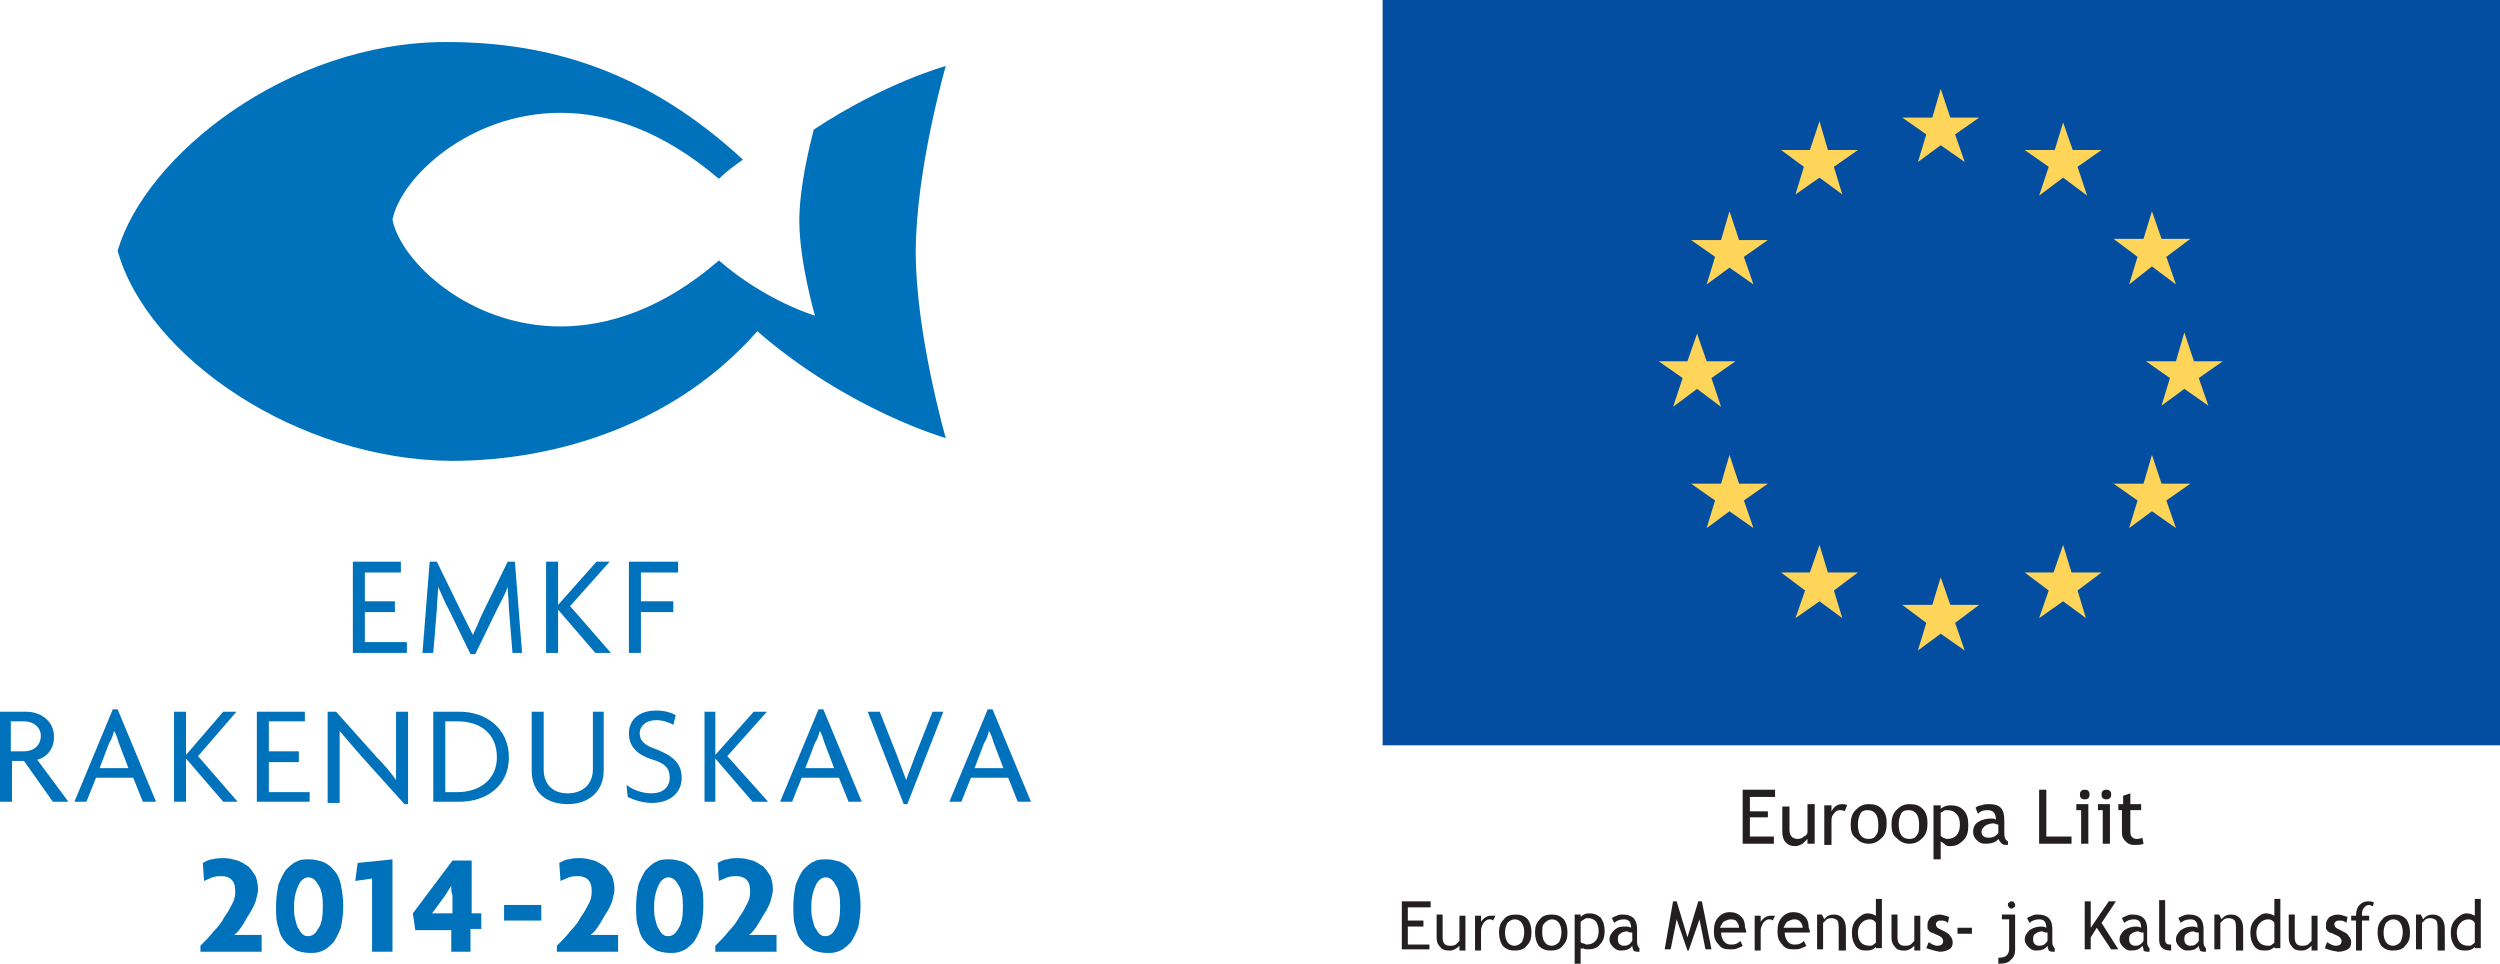 <?xml version="1.0" encoding="utf-8"?>
<!-- Generator: Adobe Illustrator 19.0.0, SVG Export Plug-In . SVG Version: 6.00 Build 0)  -->
<svg version="1.1" id="Layer_1" xmlns="http://www.w3.org/2000/svg" xmlns:xlink="http://www.w3.org/1999/xlink" x="0px" y="0px"
	 viewBox="-902 41.7 208.3 80.3" style="enable-background:new -902 41.7 208.3 80.3;" xml:space="preserve">
<style type="text/css">
	.st0{fill:#231F20;}
	.st1{fill:#034EA1;}
	.st2{fill:#FFD559;}
	.st3{fill:#0071BB;}
</style>
<g>
	<g>
		<polygon class="st0" points="-784.7,117.3 -784.7,118.4 -783.4,118.4 -783.4,118.9 -784.7,118.9 -784.7,120.4 -782.9,120.4 
			-782.9,120.8 -785.2,120.8 -785.2,116.8 -782.8,116.8 -782.8,117.3 		"/>
		<path class="st0" d="M-781.8,117.9v1.9c0,0.5,0.2,0.7,0.6,0.7c0.2,0,0.3,0,0.5-0.1c0.1-0.1,0.2-0.2,0.3-0.3v-2.1h0.5v2.9h-0.5
			v-0.4c-0.1,0.1-0.2,0.2-0.4,0.3c-0.2,0.1-0.3,0.1-0.5,0.1c-0.3,0-0.6-0.1-0.7-0.3c-0.2-0.2-0.3-0.4-0.3-0.8v-1.9H-781.8z"/>
		<path class="st0" d="M-777.6,118.4c-0.1-0.1-0.2-0.1-0.3-0.1c-0.2,0-0.3,0.1-0.5,0.3c-0.1,0.2-0.2,0.4-0.2,0.6v1.7h-0.5v-2.9h0.5
			v0.5c0.2-0.3,0.5-0.5,0.8-0.5c0.1,0,0.2,0,0.4,0L-777.6,118.4z"/>
		<path class="st0" d="M-776.6,119.4c0,0.7,0.3,1.1,0.8,1.1c0.2,0,0.4-0.1,0.6-0.3c0.1-0.2,0.2-0.5,0.2-0.8c0-0.7-0.3-1.1-0.8-1.1
			c-0.2,0-0.4,0.1-0.6,0.3C-776.5,118.8-776.6,119-776.6,119.4 M-777.1,119.4c0-0.5,0.1-0.8,0.4-1.1c0.2-0.3,0.6-0.4,1-0.4
			c0.4,0,0.7,0.1,1,0.4c0.2,0.3,0.3,0.6,0.3,1.1c0,0.5-0.1,0.8-0.4,1.1c-0.2,0.3-0.6,0.4-1,0.4c-0.4,0-0.7-0.1-1-0.4
			C-777,120.2-777.1,119.8-777.1,119.4"/>
		<path class="st0" d="M-773.5,119.4c0,0.7,0.3,1.1,0.8,1.1c0.2,0,0.4-0.1,0.6-0.3c0.1-0.2,0.2-0.5,0.2-0.8c0-0.7-0.3-1.1-0.8-1.1
			c-0.2,0-0.4,0.1-0.6,0.3C-773.5,118.8-773.5,119-773.5,119.4 M-774.1,119.4c0-0.5,0.1-0.8,0.4-1.1c0.2-0.3,0.6-0.4,1-0.4
			c0.4,0,0.7,0.1,1,0.4c0.2,0.3,0.3,0.6,0.3,1.1c0,0.5-0.1,0.8-0.4,1.1c-0.2,0.3-0.6,0.4-1,0.4c-0.4,0-0.7-0.1-1-0.4
			C-774,120.2-774.1,119.8-774.1,119.4"/>
		<path class="st0" d="M-770.3,118.5v1.7c0,0,0.1,0.1,0.2,0.1c0.1,0,0.2,0.1,0.3,0.1c0.6,0,1-0.4,1-1.1c0-0.4-0.1-0.6-0.2-0.8
			c-0.2-0.2-0.4-0.3-0.7-0.3c-0.1,0-0.2,0-0.3,0.1C-770.2,118.4-770.3,118.5-770.3,118.5 M-770.3,120.7v1.3h-0.5v-4.1h0.5v0.2
			c0.2-0.2,0.4-0.3,0.7-0.3c0.4,0,0.7,0.1,1,0.4c0.2,0.3,0.3,0.6,0.3,1.1c0,0.4-0.1,0.8-0.4,1.1c-0.2,0.3-0.6,0.4-1,0.4
			c-0.1,0-0.3,0-0.4-0.1C-770.2,120.8-770.3,120.7-770.3,120.7"/>
		<path class="st0" d="M-766.1,119.4c-0.2,0-0.3-0.1-0.3-0.1c-0.3,0-0.5,0.1-0.6,0.2c-0.2,0.1-0.2,0.3-0.2,0.5
			c0,0.3,0.2,0.5,0.5,0.5c0.3,0,0.5-0.1,0.7-0.4V119.4z M-766,120.5c-0.2,0.3-0.5,0.4-1,0.4c-0.2,0-0.4-0.1-0.6-0.3
			c-0.2-0.2-0.3-0.4-0.3-0.6c0-0.3,0.1-0.5,0.4-0.8s0.6-0.3,1-0.3c0.1,0,0.2,0,0.4,0.1c0-0.5-0.2-0.7-0.6-0.7
			c-0.3,0-0.6,0.1-0.8,0.3l-0.2-0.4c0.1-0.1,0.2-0.1,0.4-0.2c0.2-0.1,0.3-0.1,0.5-0.1c0.4,0,0.7,0.1,0.9,0.3
			c0.2,0.2,0.3,0.5,0.3,0.9v1.1c0,0.3,0.1,0.4,0.2,0.5v0.3c-0.2,0-0.4,0-0.5-0.1C-765.9,120.8-766,120.7-766,120.5"/>
		<polygon class="st0" points="-759.9,120.8 -760.4,118.3 -761.3,120.9 -761.4,120.9 -762.3,118.3 -762.8,120.8 -763.3,120.8 
			-762.6,116.8 -762.3,116.8 -761.4,119.8 -760.5,116.8 -760.2,116.8 -759.4,120.8 		"/>
		<path class="st0" d="M-757.8,118.3c-0.2,0-0.4,0.1-0.6,0.2c-0.1,0.1-0.2,0.3-0.3,0.5h1.6c0-0.2-0.1-0.4-0.2-0.5
			C-757.3,118.4-757.5,118.3-757.8,118.3 M-756.5,119.4h-2.1c0,0.3,0.1,0.6,0.3,0.8c0.2,0.2,0.4,0.2,0.6,0.2c0.3,0,0.5-0.1,0.7-0.3
			l0.2,0.4c-0.1,0.1-0.2,0.1-0.4,0.2c-0.2,0.1-0.4,0.1-0.7,0.1c-0.4,0-0.7-0.1-0.9-0.4c-0.3-0.3-0.4-0.6-0.4-1.1
			c0-0.5,0.1-0.9,0.4-1.2c0.3-0.3,0.6-0.4,0.9-0.4c0.4,0,0.7,0.1,1,0.4c0.2,0.2,0.3,0.5,0.3,0.9
			C-756.5,119.2-756.5,119.3-756.5,119.4"/>
		<path class="st0" d="M-754.3,118.4c-0.1-0.1-0.2-0.1-0.3-0.1c-0.2,0-0.3,0.1-0.5,0.3c-0.1,0.2-0.2,0.4-0.2,0.6v1.7h-0.5v-2.9h0.5
			v0.5c0.2-0.3,0.5-0.5,0.8-0.5c0.1,0,0.2,0,0.4,0L-754.3,118.4z"/>
		<path class="st0" d="M-752.5,118.3c-0.2,0-0.4,0.1-0.6,0.2c-0.1,0.1-0.2,0.3-0.3,0.5h1.6c0-0.2-0.1-0.4-0.2-0.5
			C-752.1,118.4-752.2,118.3-752.5,118.3 M-751.2,119.4h-2.1c0,0.3,0.1,0.6,0.3,0.8c0.2,0.2,0.4,0.2,0.6,0.2c0.3,0,0.5-0.1,0.7-0.3
			l0.2,0.4c-0.1,0.1-0.2,0.1-0.4,0.2c-0.2,0.1-0.4,0.1-0.7,0.1c-0.4,0-0.7-0.1-0.9-0.4c-0.3-0.3-0.4-0.6-0.4-1.1
			c0-0.5,0.1-0.9,0.4-1.2c0.3-0.3,0.6-0.4,0.9-0.4c0.4,0,0.7,0.1,1,0.4c0.2,0.2,0.3,0.5,0.3,0.9
			C-751.2,119.2-751.2,119.3-751.2,119.4"/>
		<path class="st0" d="M-748.8,120.8v-1.7c0-0.3,0-0.5-0.1-0.7c-0.1-0.1-0.3-0.2-0.5-0.2c-0.1,0-0.2,0-0.4,0.1
			c-0.1,0.1-0.2,0.2-0.3,0.3v2.2h-0.5v-2.9h0.4l0.2,0.4c0.2-0.3,0.5-0.4,0.8-0.4c0.6,0,1,0.4,1,1.2v1.8H-748.8z"/>
		<path class="st0" d="M-745.7,118.6c-0.1-0.2-0.3-0.3-0.5-0.3c-0.3,0-0.5,0.1-0.7,0.3c-0.2,0.2-0.3,0.5-0.3,0.8
			c0,0.7,0.3,1.1,1,1.1c0.1,0,0.2,0,0.3-0.1c0.1-0.1,0.2-0.1,0.2-0.2V118.6z M-745.7,120.8v-0.2c-0.2,0.2-0.4,0.3-0.8,0.3
			c-0.4,0-0.7-0.1-0.9-0.4c-0.2-0.3-0.3-0.6-0.3-1.1c0-0.4,0.1-0.8,0.4-1.1c0.3-0.3,0.6-0.5,0.9-0.5c0.3,0,0.5,0.1,0.7,0.2v-1.4h0.5
			v4.1H-745.7z"/>
		<path class="st0" d="M-743.9,117.9v1.9c0,0.5,0.2,0.7,0.6,0.7c0.2,0,0.3,0,0.5-0.1c0.1-0.1,0.2-0.2,0.3-0.3v-2.1h0.5v2.9h-0.5
			v-0.4c-0.1,0.1-0.2,0.2-0.4,0.3c-0.2,0.1-0.3,0.1-0.5,0.1c-0.3,0-0.6-0.1-0.7-0.3c-0.2-0.2-0.3-0.4-0.3-0.8v-1.9H-743.9z"/>
		<path class="st0" d="M-741.5,120.7l0.2-0.5c0.3,0.2,0.5,0.3,0.7,0.3c0.3,0,0.5-0.1,0.5-0.4c0-0.2-0.2-0.4-0.5-0.5
			c-0.2-0.1-0.4-0.2-0.5-0.2c-0.1-0.1-0.2-0.1-0.2-0.2c-0.1-0.1-0.1-0.1-0.1-0.2c0-0.1,0-0.2,0-0.3c0-0.2,0.1-0.4,0.3-0.6
			c0.2-0.1,0.4-0.2,0.7-0.2c0.2,0,0.5,0.1,0.8,0.2l-0.1,0.5c-0.2-0.2-0.4-0.2-0.6-0.2c-0.1,0-0.2,0-0.3,0.1
			c-0.1,0.1-0.1,0.1-0.1,0.2c0,0.2,0.1,0.3,0.3,0.4l0.4,0.2c0.2,0.1,0.4,0.2,0.5,0.4c0.1,0.1,0.2,0.3,0.2,0.5c0,0.3-0.1,0.5-0.3,0.6
			c-0.2,0.1-0.4,0.2-0.8,0.2C-740.9,120.9-741.2,120.8-741.5,120.7"/>
		<rect x="-738.9" y="119" class="st0" width="1.2" height="0.5"/>
		<path class="st0" d="M-734.4,116.8c0.1,0,0.2,0,0.2,0.1c0.1,0.1,0.1,0.1,0.1,0.2c0,0.1,0,0.2-0.1,0.2c-0.1,0.1-0.1,0.1-0.2,0.1
			c-0.1,0-0.2,0-0.2-0.1c-0.1-0.1-0.1-0.1-0.1-0.2c0-0.1,0-0.2,0.1-0.2C-734.5,116.8-734.5,116.8-734.4,116.8 M-735.5,122v-0.5
			c0.4,0,0.6-0.1,0.7-0.2c0.1-0.1,0.2-0.3,0.2-0.5v-2.5h-0.6v-0.4h1.1v2.9c0,0.4-0.1,0.7-0.4,0.9C-734.6,121.9-735,122-735.5,122"/>
		<path class="st0" d="M-731.5,119.4c-0.2,0-0.3-0.1-0.3-0.1c-0.3,0-0.5,0.1-0.6,0.2c-0.2,0.1-0.2,0.3-0.2,0.5
			c0,0.3,0.2,0.5,0.5,0.5c0.3,0,0.5-0.1,0.7-0.4V119.4z M-731.4,120.5c-0.2,0.3-0.5,0.4-1,0.4c-0.2,0-0.4-0.1-0.6-0.3
			c-0.2-0.2-0.3-0.4-0.3-0.6c0-0.3,0.1-0.5,0.4-0.8c0.3-0.2,0.6-0.3,1-0.3c0.1,0,0.2,0,0.4,0.1c0-0.5-0.2-0.7-0.6-0.7
			c-0.3,0-0.6,0.1-0.8,0.3l-0.2-0.4c0.1-0.1,0.2-0.1,0.4-0.2c0.2-0.1,0.3-0.1,0.5-0.1c0.4,0,0.7,0.1,0.9,0.3
			c0.2,0.2,0.3,0.5,0.3,0.9v1.1c0,0.3,0.1,0.4,0.2,0.5v0.3c-0.2,0-0.4,0-0.5-0.1C-731.3,120.8-731.4,120.7-731.4,120.5"/>
		<polygon class="st0" points="-726.1,120.8 -727.3,119 -727.8,119.8 -727.8,120.8 -728.3,120.8 -728.3,116.8 -727.8,116.8 
			-727.8,119 -726.3,116.8 -725.7,116.8 -726.9,118.6 -725.5,120.8 		"/>
		<path class="st0" d="M-723.5,119.4c-0.2,0-0.3-0.1-0.3-0.1c-0.3,0-0.5,0.1-0.6,0.2c-0.2,0.1-0.2,0.3-0.2,0.5
			c0,0.3,0.2,0.5,0.5,0.5c0.3,0,0.5-0.1,0.7-0.4V119.4z M-723.5,120.5c-0.2,0.3-0.5,0.4-1,0.4c-0.2,0-0.4-0.1-0.6-0.3
			c-0.2-0.2-0.3-0.4-0.3-0.6c0-0.3,0.1-0.5,0.4-0.8c0.3-0.2,0.6-0.3,1-0.3c0.1,0,0.2,0,0.4,0.1c0-0.5-0.2-0.7-0.6-0.7
			c-0.3,0-0.6,0.1-0.8,0.3l-0.2-0.4c0.1-0.1,0.2-0.1,0.4-0.2c0.2-0.1,0.3-0.1,0.5-0.1c0.4,0,0.7,0.1,0.9,0.3
			c0.2,0.2,0.3,0.5,0.3,0.9v1.1c0,0.3,0.1,0.4,0.2,0.5v0.3c-0.2,0-0.4,0-0.5-0.1C-723.4,120.8-723.4,120.7-723.5,120.5"/>
		<path class="st0" d="M-722.1,120v-3.3h0.5v3.2c0,0.2,0,0.3,0.1,0.4c0.1,0.1,0.2,0.1,0.4,0.1v0.5
			C-721.8,120.9-722.1,120.6-722.1,120"/>
		<path class="st0" d="M-718.9,119.4c-0.2,0-0.3-0.1-0.3-0.1c-0.3,0-0.5,0.1-0.6,0.2c-0.2,0.1-0.2,0.3-0.2,0.5
			c0,0.3,0.2,0.5,0.5,0.5c0.3,0,0.5-0.1,0.7-0.4V119.4z M-718.8,120.5c-0.2,0.3-0.5,0.4-1,0.4c-0.2,0-0.4-0.1-0.6-0.3
			c-0.2-0.2-0.3-0.4-0.3-0.6c0-0.3,0.1-0.5,0.4-0.8c0.3-0.2,0.6-0.3,1-0.3c0.1,0,0.2,0,0.4,0.1c0-0.5-0.2-0.7-0.6-0.7
			c-0.3,0-0.6,0.1-0.8,0.3l-0.2-0.4c0.1-0.1,0.2-0.1,0.4-0.2c0.2-0.1,0.3-0.1,0.5-0.1c0.4,0,0.7,0.1,0.9,0.3
			c0.2,0.2,0.3,0.5,0.3,0.9v1.1c0,0.3,0.1,0.4,0.2,0.5v0.3c-0.2,0-0.4,0-0.5-0.1C-718.7,120.8-718.8,120.7-718.8,120.5"/>
		<path class="st0" d="M-715.7,120.8v-1.7c0-0.3,0-0.5-0.1-0.7c-0.1-0.1-0.3-0.2-0.5-0.2c-0.1,0-0.2,0-0.4,0.1
			c-0.1,0.1-0.2,0.2-0.3,0.3v2.2h-0.5v-2.9h0.4l0.2,0.4c0.2-0.3,0.5-0.4,0.8-0.4c0.6,0,1,0.4,1,1.2v1.8H-715.7z"/>
		<path class="st0" d="M-712.5,118.6c-0.1-0.2-0.3-0.3-0.5-0.3c-0.3,0-0.5,0.1-0.7,0.3c-0.2,0.2-0.3,0.5-0.3,0.8
			c0,0.7,0.3,1.1,1,1.1c0.1,0,0.2,0,0.3-0.1c0.1-0.1,0.2-0.1,0.2-0.2V118.6z M-712.5,120.8v-0.2c-0.2,0.2-0.4,0.3-0.8,0.3
			c-0.4,0-0.7-0.1-0.9-0.4c-0.2-0.3-0.3-0.6-0.3-1.1c0-0.4,0.1-0.8,0.4-1.1c0.3-0.3,0.6-0.5,0.9-0.5c0.3,0,0.5,0.1,0.7,0.2v-1.4h0.5
			v4.1H-712.5z"/>
		<path class="st0" d="M-710.8,117.9v1.9c0,0.5,0.2,0.7,0.6,0.7c0.2,0,0.3,0,0.5-0.1c0.1-0.1,0.2-0.2,0.3-0.3v-2.1h0.5v2.9h-0.5
			v-0.4c-0.1,0.1-0.2,0.2-0.4,0.3c-0.2,0.1-0.3,0.1-0.5,0.1c-0.3,0-0.6-0.1-0.7-0.3c-0.2-0.2-0.3-0.4-0.3-0.8v-1.9H-710.8z"/>
		<path class="st0" d="M-708.3,120.7l0.2-0.5c0.3,0.2,0.5,0.3,0.7,0.3c0.3,0,0.5-0.1,0.5-0.4c0-0.2-0.2-0.4-0.5-0.5
			c-0.2-0.1-0.4-0.2-0.5-0.2c-0.1-0.1-0.2-0.1-0.2-0.2c-0.1-0.1-0.1-0.1-0.1-0.2c0-0.1,0-0.2,0-0.3c0-0.2,0.1-0.4,0.3-0.6
			c0.2-0.1,0.4-0.2,0.7-0.2c0.2,0,0.5,0.1,0.8,0.2l-0.1,0.5c-0.2-0.2-0.4-0.2-0.6-0.2c-0.1,0-0.2,0-0.3,0.1
			c-0.1,0.1-0.1,0.1-0.1,0.2c0,0.2,0.1,0.3,0.3,0.4l0.4,0.2c0.2,0.1,0.4,0.2,0.5,0.4c0.1,0.1,0.2,0.3,0.2,0.5c0,0.3-0.1,0.5-0.3,0.6
			c-0.2,0.1-0.4,0.2-0.8,0.2C-707.8,120.9-708.1,120.8-708.3,120.7"/>
		<path class="st0" d="M-704.3,117.2c-0.1,0-0.2-0.1-0.3-0.1c-0.2,0-0.3,0.1-0.4,0.2c-0.1,0.1-0.2,0.3-0.2,0.5c0,0,0,0.1,0,0.2h0.6
			v0.4h-0.6v2.5h-0.5v-2.5h-0.4v-0.4h0.4c0-0.4,0.1-0.7,0.3-0.9c0.2-0.2,0.4-0.3,0.7-0.3c0.2,0,0.3,0,0.5,0.1L-704.3,117.2z"/>
		<path class="st0" d="M-703.4,119.4c0,0.7,0.3,1.1,0.8,1.1c0.2,0,0.4-0.1,0.6-0.3c0.1-0.2,0.2-0.5,0.2-0.8c0-0.7-0.3-1.1-0.8-1.1
			c-0.2,0-0.4,0.1-0.6,0.3C-703.3,118.8-703.4,119-703.4,119.4 M-703.9,119.4c0-0.5,0.1-0.8,0.4-1.1c0.2-0.3,0.6-0.4,1-0.4
			c0.4,0,0.7,0.1,1,0.4c0.2,0.3,0.3,0.6,0.3,1.1c0,0.5-0.1,0.8-0.4,1.1c-0.2,0.3-0.6,0.4-1,0.4c-0.4,0-0.7-0.1-1-0.4
			C-703.8,120.2-703.9,119.8-703.9,119.4"/>
		<path class="st0" d="M-698.9,120.8v-1.7c0-0.3,0-0.5-0.1-0.7c-0.1-0.1-0.3-0.2-0.5-0.2c-0.1,0-0.2,0-0.4,0.1
			c-0.1,0.1-0.2,0.2-0.3,0.3v2.2h-0.5v-2.9h0.4l0.2,0.4c0.2-0.3,0.5-0.4,0.8-0.4c0.6,0,1,0.4,1,1.2v1.8H-698.9z"/>
		<path class="st0" d="M-695.8,118.6c-0.1-0.2-0.3-0.3-0.5-0.3c-0.3,0-0.5,0.1-0.7,0.3c-0.2,0.2-0.3,0.5-0.3,0.8
			c0,0.7,0.3,1.1,1,1.1c0.1,0,0.2,0,0.3-0.1c0.1-0.1,0.2-0.1,0.2-0.2V118.6z M-695.8,120.8v-0.2c-0.2,0.2-0.4,0.3-0.8,0.3
			c-0.4,0-0.7-0.1-0.9-0.4c-0.2-0.3-0.3-0.6-0.3-1.1c0-0.4,0.1-0.8,0.4-1.1c0.3-0.3,0.6-0.5,0.9-0.5c0.3,0,0.5,0.1,0.7,0.2v-1.4h0.5
			v4.1H-695.8z"/>
		<polygon class="st0" points="-756.2,108.1 -756.2,109.3 -754.7,109.3 -754.7,109.8 -756.2,109.8 -756.2,111.4 -754.2,111.4 
			-754.2,112 -756.8,112 -756.8,107.5 -754.1,107.5 -754.1,108.1 		"/>
		<path class="st0" d="M-752.9,108.7v2.1c0,0.5,0.2,0.8,0.7,0.8c0.2,0,0.4-0.1,0.5-0.2c0.2-0.1,0.3-0.2,0.3-0.4v-2.3h0.6v3.3h-0.6
			v-0.4c-0.1,0.1-0.2,0.2-0.4,0.4c-0.2,0.1-0.4,0.2-0.6,0.2c-0.4,0-0.6-0.1-0.8-0.3c-0.2-0.2-0.3-0.5-0.3-0.9v-2.1H-752.9z"/>
		<path class="st0" d="M-748.3,109.3c-0.1-0.1-0.3-0.1-0.4-0.1c-0.2,0-0.4,0.1-0.5,0.3c-0.2,0.2-0.2,0.4-0.2,0.7v1.9h-0.6v-3.3h0.6
			v0.5c0.2-0.4,0.5-0.6,0.9-0.6c0.1,0,0.3,0,0.4,0.1L-748.3,109.3z"/>
		<path class="st0" d="M-747.2,110.4c0,0.8,0.3,1.2,0.9,1.2c0.3,0,0.5-0.1,0.6-0.3c0.2-0.2,0.2-0.5,0.2-0.9c0-0.8-0.3-1.2-0.9-1.2
			c-0.3,0-0.5,0.1-0.6,0.3C-747.1,109.7-747.2,110-747.2,110.4 M-747.8,110.4c0-0.5,0.1-0.9,0.4-1.2c0.3-0.3,0.6-0.5,1.1-0.5
			c0.5,0,0.8,0.1,1.1,0.4c0.3,0.3,0.4,0.7,0.4,1.2c0,0.5-0.1,0.9-0.4,1.2c-0.3,0.3-0.6,0.5-1.1,0.5c-0.5,0-0.8-0.2-1.1-0.5
			C-747.7,111.3-747.8,110.9-747.8,110.4"/>
		<path class="st0" d="M-743.8,110.4c0,0.8,0.3,1.2,0.9,1.2c0.3,0,0.5-0.1,0.6-0.3c0.2-0.2,0.2-0.5,0.2-0.9c0-0.8-0.3-1.2-0.9-1.2
			c-0.3,0-0.5,0.1-0.6,0.3C-743.7,109.7-743.8,110-743.8,110.4 M-744.4,110.4c0-0.5,0.1-0.9,0.4-1.2c0.3-0.3,0.6-0.5,1.1-0.5
			c0.5,0,0.8,0.1,1.1,0.4c0.3,0.3,0.4,0.7,0.4,1.2c0,0.5-0.1,0.9-0.4,1.2c-0.3,0.3-0.6,0.5-1.1,0.5c-0.5,0-0.8-0.2-1.1-0.5
			C-744.3,111.3-744.4,110.9-744.4,110.4"/>
		<path class="st0" d="M-740.3,109.4v1.9c0,0.1,0.1,0.1,0.2,0.2c0.1,0,0.2,0.1,0.3,0.1c0.7,0,1.1-0.4,1.1-1.2c0-0.4-0.1-0.7-0.3-0.9
			c-0.2-0.2-0.4-0.3-0.8-0.3c-0.1,0-0.2,0-0.3,0.1C-740.1,109.3-740.2,109.4-740.3,109.4 M-740.3,111.8v1.5h-0.6v-4.5h0.6v0.3
			c0.2-0.2,0.5-0.3,0.8-0.3c0.5,0,0.8,0.1,1.1,0.4c0.3,0.3,0.4,0.7,0.4,1.3c0,0.5-0.1,0.9-0.4,1.2c-0.3,0.3-0.6,0.5-1.1,0.5
			c-0.1,0-0.3,0-0.4-0.1C-740.1,111.9-740.2,111.9-740.3,111.8"/>
		<path class="st0" d="M-735.5,110.4c-0.2,0-0.3-0.1-0.4-0.1c-0.3,0-0.5,0.1-0.7,0.2c-0.2,0.2-0.3,0.3-0.3,0.5
			c0,0.3,0.2,0.5,0.6,0.5c0.3,0,0.6-0.1,0.8-0.4V110.4z M-735.5,111.6c-0.2,0.3-0.6,0.4-1.1,0.4c-0.3,0-0.5-0.1-0.7-0.3
			c-0.2-0.2-0.3-0.4-0.3-0.7c0-0.3,0.1-0.6,0.4-0.8c0.3-0.2,0.7-0.3,1.1-0.3c0.1,0,0.3,0,0.4,0.1c0-0.5-0.2-0.8-0.7-0.8
			c-0.4,0-0.6,0.1-0.8,0.3l-0.2-0.5c0.1-0.1,0.3-0.2,0.5-0.2c0.2-0.1,0.4-0.1,0.6-0.1c0.5,0,0.8,0.1,1,0.3c0.2,0.2,0.3,0.6,0.3,1
			v1.2c0,0.3,0.1,0.5,0.3,0.6v0.3c-0.2,0-0.4,0-0.5-0.1S-735.4,111.8-735.5,111.6"/>
		<polygon class="st0" points="-732.1,112 -732.1,107.5 -731.5,107.5 -731.5,111.4 -729.4,111.4 -729.4,112 		"/>
		<path class="st0" d="M-728.3,107.5c0.1,0,0.2,0,0.3,0.1c0.1,0.1,0.1,0.2,0.1,0.3c0,0.1,0,0.2-0.1,0.3c-0.1,0.1-0.2,0.1-0.3,0.1
			c-0.1,0-0.2,0-0.3-0.1c-0.1-0.1-0.1-0.2-0.1-0.3c0-0.1,0-0.2,0.1-0.3C-728.5,107.5-728.4,107.5-728.3,107.5 M-728.6,112v-2.8h-0.4
			v-0.5h1v3.3H-728.6z"/>
		<path class="st0" d="M-726.5,107.5c0.1,0,0.2,0,0.3,0.1c0.1,0.1,0.1,0.2,0.1,0.3c0,0.1,0,0.2-0.1,0.3c-0.1,0.1-0.2,0.1-0.3,0.1
			c-0.1,0-0.2,0-0.3-0.1c-0.1-0.1-0.1-0.2-0.1-0.3c0-0.1,0-0.2,0.1-0.3C-726.7,107.5-726.6,107.5-726.5,107.5 M-726.8,112v-2.8h-0.4
			v-0.5h1v3.3H-726.8z"/>
		<path class="st0" d="M-725.1,109.2h-0.4v-0.5h0.4v-0.7l0.6-0.2v0.9h0.9v0.5h-0.9v1.6c0,0.3,0,0.5,0.1,0.6c0.1,0.1,0.2,0.2,0.4,0.2
			c0.1,0,0.3,0,0.5-0.1l0.1,0.5c-0.2,0.1-0.5,0.1-0.8,0.1c-0.3,0-0.5-0.1-0.7-0.3c-0.2-0.2-0.3-0.4-0.3-0.7V109.2z"/>
		<rect x="-786.8" y="41.7" class="st1" width="93.1" height="62.1"/>
		<polygon class="st2" points="-742.2,55.2 -740.3,53.8 -738.3,55.2 -739.1,52.9 -737.1,51.5 -739.5,51.5 -740.3,49.1 -741,51.5 
			-743.5,51.5 -741.5,52.9 		"/>
		<polygon class="st2" points="-752.4,57.9 -750.4,56.5 -748.5,57.9 -749.2,55.6 -747.2,54.2 -749.7,54.2 -750.4,51.8 -751.2,54.2 
			-753.6,54.2 -751.7,55.6 		"/>
		<polygon class="st2" points="-757.9,59.3 -758.6,61.7 -761.1,61.7 -759.1,63.1 -759.8,65.4 -757.9,64 -755.9,65.4 -756.7,63.1 
			-754.7,61.7 -757.1,61.7 		"/>
		<polygon class="st2" points="-760.6,74.1 -758.6,75.6 -759.4,73.2 -757.4,71.8 -759.8,71.8 -760.6,69.5 -761.4,71.8 -763.8,71.8 
			-761.8,73.2 -762.6,75.6 		"/>
		<polygon class="st2" points="-757.1,82 -757.9,79.6 -758.6,82 -761.1,82 -759.1,83.4 -759.8,85.7 -757.9,84.3 -755.9,85.7 
			-756.7,83.4 -754.7,82 		"/>
		<polygon class="st2" points="-749.7,89.4 -750.4,87.1 -751.2,89.4 -753.6,89.4 -751.6,90.9 -752.4,93.2 -750.4,91.8 -748.5,93.2 
			-749.2,90.9 -747.2,89.4 		"/>
		<polygon class="st2" points="-739.5,92.1 -740.3,89.8 -741,92.1 -743.5,92.1 -741.5,93.6 -742.2,95.9 -740.3,94.5 -738.3,95.9 
			-739.1,93.6 -737.1,92.1 		"/>
		<polygon class="st2" points="-729.4,89.4 -730.1,87.1 -730.9,89.4 -733.3,89.4 -731.3,90.9 -732.1,93.2 -730.1,91.8 -728.2,93.2 
			-728.9,90.9 -726.9,89.4 		"/>
		<polygon class="st2" points="-721.9,82 -722.7,79.6 -723.4,82 -725.9,82 -723.9,83.4 -724.6,85.7 -722.7,84.3 -720.7,85.7 
			-721.5,83.4 -719.5,82 		"/>
		<polygon class="st2" points="-716.8,71.8 -719.2,71.8 -720,69.4 -720.7,71.8 -723.2,71.8 -721.2,73.2 -721.9,75.5 -720,74.1 
			-718,75.5 -718.8,73.2 		"/>
		<polygon class="st2" points="-724.6,65.4 -722.7,63.9 -720.7,65.4 -721.5,63.1 -719.5,61.6 -721.9,61.6 -722.7,59.3 -723.4,61.6 
			-725.9,61.6 -723.9,63.1 		"/>
		<polygon class="st2" points="-730.1,51.9 -730.8,54.2 -733.3,54.2 -731.3,55.6 -732.1,58 -730.1,56.5 -728.1,58 -728.9,55.6 
			-726.9,54.2 -729.3,54.2 		"/>
	</g>
	<g>
		<path class="st3" d="M-892.2,62.6c2.3-7.9,14.1-17.4,27.4-17.4c8.7,0,16.8,2.5,24.7,9.8c-0.7,0.5-1.4,1-2,1.6
			c-4.7-4-9.2-5.5-13.2-5.5c-7.6,0-13.3,5.4-14,8.9c0.7,3.5,6.4,8.9,14,8.9c4,0,8.6-1.5,13.2-5.5c3.9,3.4,8,4.6,8,4.6
			s-1.3-4.5-1.3-7.9c0-2.9,0.9-6.4,1.2-7.6c5.9-3.9,11-5.3,11-5.3s-2.5,8.7-2.5,15.5c0,6.8,2.5,15.5,2.5,15.5s-8.1-2.3-15.7-8.9
			c-6.6,7.5-16.3,10.8-25.5,10.8C-877.2,80-889.7,71.5-892.2,62.6"/>
		<polygon class="st3" points="-872.6,96.1 -872.6,88.5 -868.6,88.5 -868.6,89.4 -871.6,89.4 -871.6,91.8 -869.1,91.8 -869.1,92.7 
			-871.6,92.7 -871.6,95.2 -868.1,95.2 -868.1,96.1 		"/>
		<g>
			<path class="st3" d="M-859.3,96.1l-0.3-3.7c0-0.6-0.1-1.3-0.1-1.8h0c-0.2,0.6-0.6,1.3-0.9,1.9l-1.8,3.7h-0.4l-1.8-3.7
				c-0.3-0.5-0.6-1.3-0.9-1.9h0c0,0.6-0.1,1.3-0.1,1.8l-0.3,3.7h-0.9l0.6-7.6h0.6l2,4.1c0.3,0.6,0.7,1.4,1,2h0
				c0.3-0.6,0.6-1.4,0.9-2l2-4.1h0.6l0.6,7.6H-859.3z"/>
		</g>
		<polygon class="st3" points="-852.4,96.1 -855.5,92.5 -855.5,92.5 -855.5,96.1 -856.5,96.1 -856.5,88.5 -855.5,88.5 -855.5,92.1 
			-855.5,92.1 -852.3,88.5 -851.2,88.5 -854.5,92.2 -851.1,96.1 		"/>
		<polygon class="st3" points="-848.6,89.4 -848.6,91.8 -845.9,91.8 -845.9,92.7 -848.6,92.7 -848.6,96.1 -849.6,96.1 -849.6,88.5 
			-845.5,88.5 -845.5,89.4 		"/>
		<path class="st3" d="M-900,101.8h-1.1v2.5h1.1c0.7,0,1.4-0.4,1.4-1.3C-898.6,102.3-899.2,101.8-900,101.8 M-897.6,108.5l-2.4-3.4
			h-1v3.4h-1V101h2.2c1.1,0,2.3,0.7,2.3,2.1c0,1-0.6,1.7-1.4,1.9l2.6,3.5H-897.6z"/>
		<path class="st3" d="M-892.1,103.6c-0.1-0.3-0.2-0.7-0.4-1h0c-0.1,0.4-0.2,0.7-0.4,1l-0.8,2.1h2.4L-892.1,103.6z M-890.1,108.5
			l-0.8-2h-3.1l-0.8,2h-1l3.2-7.7h0.4l3.2,7.7H-890.1z"/>
		<polygon class="st3" points="-883.4,108.5 -886.5,104.9 -886.5,104.9 -886.5,108.5 -887.5,108.5 -887.5,101 -886.5,101 
			-886.5,104.6 -886.5,104.6 -883.4,101 -882.3,101 -885.5,104.7 -882.2,108.5 		"/>
		<polygon class="st3" points="-880.6,108.5 -880.6,101 -876.6,101 -876.6,101.8 -879.6,101.8 -879.6,104.3 -877.1,104.3 
			-877.1,105.2 -879.6,105.2 -879.6,107.7 -876.2,107.7 -876.2,108.5 		"/>
		<path class="st3" d="M-868.3,108.7l-3.6-4c-0.6-0.7-1.3-1.5-1.8-2.1l0,0c0,0.7,0,1.4,0,2v4h-1V101h0.7l3.4,3.8
			c0.5,0.5,1.2,1.3,1.6,1.9l0,0c0-0.6,0-1.3,0-1.9V101h1v7.7H-868.3z"/>
		<path class="st3" d="M-863.9,101.8h-1v5.9h1c1.8,0,3.3-1,3.3-2.9C-860.6,102.8-862,101.8-863.9,101.8 M-863.7,108.5h-2.2V101h2.2
			c2.2,0,4.1,1.4,4.1,3.8C-859.6,107.2-861.5,108.5-863.7,108.5"/>
		<path class="st3" d="M-854.7,108.7c-1.8,0-3-1-3-2.8V101h1v4.8c0,1.2,0.7,2,2,2c1.3,0,2.1-0.8,2.1-2V101h0.9v4.9
			C-851.7,107.6-852.9,108.7-854.7,108.7"/>
		<path class="st3" d="M-847.7,108.6c-0.8,0-1.6-0.3-2-0.5l-0.1-1c0.5,0.4,1.3,0.7,2.1,0.7c0.9,0,1.5-0.5,1.5-1.3s-0.4-1.2-1.4-1.5
			c-1.3-0.4-2-1.1-2-2.2c0-1,0.7-1.9,2.3-1.9c0.7,0,1.3,0.2,1.6,0.4l-0.2,0.8c-0.3-0.2-0.9-0.4-1.4-0.4c-0.9,0-1.4,0.5-1.4,1.1
			c0,0.6,0.4,1,1.3,1.3c1.3,0.5,2.2,1.1,2.2,2.4C-845.2,107.7-846.1,108.6-847.7,108.6"/>
		<polygon class="st3" points="-839.3,108.5 -842.4,104.9 -842.4,104.9 -842.4,108.5 -843.3,108.5 -843.3,101 -842.4,101 
			-842.4,104.6 -842.4,104.6 -839.2,101 -838.1,101 -841.4,104.7 -838,108.5 		"/>
		<path class="st3" d="M-833.3,103.6c-0.1-0.3-0.2-0.7-0.4-1h0c-0.1,0.4-0.2,0.7-0.4,1l-0.8,2.1h2.4L-833.3,103.6z M-831.3,108.5
			l-0.8-2h-3.1l-0.8,2h-1l3.2-7.7h0.4l3.2,7.7H-831.3z"/>
		<path class="st3" d="M-826.4,108.7h-0.3l-3-7.7h1l1.5,3.8c0.2,0.6,0.5,1.3,0.7,1.9h0c0.2-0.6,0.5-1.3,0.7-1.9l1.5-3.8h0.9
			L-826.4,108.7z"/>
		<path class="st3" d="M-819.2,103.6c-0.1-0.3-0.2-0.7-0.4-1h0c-0.1,0.4-0.2,0.7-0.4,1l-0.8,2.1h2.4L-819.2,103.6z M-817.2,108.5
			l-0.8-2h-3.1l-0.8,2h-1l3.2-7.7h0.4l3.2,7.7H-817.2z"/>
		<path class="st3" d="M-885.3,121v-0.5c0.4-0.4,0.8-0.8,1.1-1.2c0.4-0.4,0.7-0.8,0.9-1.2c0.3-0.4,0.5-0.8,0.7-1.2
			c0.2-0.4,0.2-0.7,0.2-1c0-0.4-0.1-0.7-0.3-0.9c-0.2-0.2-0.5-0.3-0.8-0.3c-0.3,0-0.5,0-0.8,0.1c-0.2,0.1-0.5,0.2-0.7,0.3l-0.1-1.5
			c0.2-0.1,0.5-0.3,0.8-0.3c0.3-0.1,0.6-0.1,1-0.1c0.4,0,0.7,0.1,1.1,0.2c0.3,0.1,0.6,0.3,0.9,0.5c0.2,0.2,0.4,0.5,0.6,0.8
			c0.1,0.3,0.2,0.7,0.2,1.1c0,0.3-0.1,0.6-0.2,1c-0.1,0.3-0.3,0.7-0.5,1c-0.2,0.3-0.4,0.7-0.6,1c-0.2,0.3-0.4,0.6-0.7,0.8h2.3v1.4
			H-885.3z"/>
		<path class="st3" d="M-875.1,117.2c0-0.8-0.1-1.4-0.4-1.8c-0.2-0.4-0.5-0.6-0.8-0.6c-0.3,0-0.6,0.2-0.8,0.6
			c-0.2,0.4-0.4,1-0.4,1.8c0,0.4,0,0.8,0.1,1.1c0.1,0.3,0.1,0.6,0.3,0.8c0.1,0.2,0.2,0.4,0.4,0.5c0.1,0.1,0.3,0.1,0.4,0.1
			c0.3,0,0.6-0.2,0.8-0.6C-875.2,118.7-875.1,118.1-875.1,117.2 M-873.4,117.2c0,0.7-0.1,1.3-0.2,1.8c-0.2,0.5-0.4,0.9-0.6,1.2
			c-0.3,0.3-0.6,0.6-0.9,0.7c-0.4,0.2-0.7,0.2-1.1,0.2c-0.4,0-0.8-0.1-1.1-0.2c-0.3-0.2-0.7-0.4-0.9-0.7c-0.3-0.3-0.5-0.7-0.6-1.2
			c-0.2-0.5-0.2-1.1-0.2-1.8c0-0.7,0.1-1.3,0.2-1.8c0.2-0.5,0.4-0.9,0.6-1.2c0.3-0.3,0.6-0.6,0.9-0.7c0.3-0.2,0.7-0.2,1.1-0.2
			c0.4,0,0.7,0.1,1.1,0.2c0.4,0.2,0.7,0.4,0.9,0.7c0.3,0.3,0.5,0.7,0.6,1.2C-873.5,115.9-873.4,116.5-873.4,117.2"/>
		<polygon class="st3" points="-871,121 -871,114.9 -872.4,115.1 -872.2,113.6 -869.3,113.3 -869.3,121 		"/>
		<g>
			<path class="st3" d="M-864.4,115.5c-0.2,0.3-0.3,0.5-0.5,0.8l-1.1,1.5h1.7v-1.5C-864.4,116.1-864.4,115.8-864.4,115.5
				L-864.4,115.5z M-862.8,119.2v1.8h-1.6v-1.8h-3l-0.2-1.4l3.3-4.4h1.6v4.4h0.8v1.3H-862.8z"/>
		</g>
		<rect x="-860" y="117.1" class="st3" width="3.1" height="1.3"/>
		<path class="st3" d="M-855.6,121v-0.5c0.4-0.4,0.8-0.8,1.1-1.2c0.4-0.4,0.7-0.8,0.9-1.2c0.3-0.4,0.5-0.8,0.7-1.2
			c0.2-0.4,0.2-0.7,0.2-1c0-0.4-0.1-0.7-0.3-0.9c-0.2-0.2-0.5-0.3-0.8-0.3c-0.3,0-0.5,0-0.8,0.1c-0.2,0.1-0.5,0.2-0.7,0.3l-0.1-1.5
			c0.2-0.1,0.5-0.3,0.8-0.3c0.3-0.1,0.6-0.1,1-0.1c0.4,0,0.7,0.1,1.1,0.2c0.3,0.1,0.6,0.3,0.9,0.5c0.2,0.2,0.4,0.5,0.6,0.8
			c0.1,0.3,0.2,0.7,0.2,1.1c0,0.3-0.1,0.6-0.2,1c-0.1,0.3-0.3,0.7-0.5,1c-0.2,0.3-0.4,0.7-0.6,1c-0.2,0.3-0.4,0.6-0.7,0.8h2.3v1.4
			H-855.6z"/>
		<path class="st3" d="M-845.1,117.2c0-0.8-0.1-1.4-0.4-1.8c-0.2-0.4-0.5-0.6-0.8-0.6c-0.3,0-0.6,0.2-0.8,0.6
			c-0.2,0.4-0.4,1-0.4,1.8c0,0.4,0,0.8,0.1,1.1c0.1,0.3,0.1,0.6,0.3,0.8c0.1,0.2,0.2,0.4,0.4,0.5c0.1,0.1,0.3,0.1,0.4,0.1
			c0.3,0,0.6-0.2,0.8-0.6C-845.2,118.7-845.1,118.1-845.1,117.2 M-843.4,117.2c0,0.7-0.1,1.3-0.2,1.8c-0.2,0.5-0.4,0.9-0.6,1.2
			c-0.3,0.3-0.6,0.6-0.9,0.7c-0.4,0.2-0.7,0.2-1.1,0.2c-0.4,0-0.8-0.1-1.1-0.2c-0.3-0.2-0.7-0.4-0.9-0.7c-0.3-0.3-0.5-0.7-0.6-1.2
			c-0.2-0.5-0.2-1.1-0.2-1.8c0-0.7,0.1-1.3,0.2-1.8c0.2-0.5,0.4-0.9,0.6-1.2c0.3-0.3,0.6-0.6,0.9-0.7c0.3-0.2,0.7-0.2,1.1-0.2
			c0.4,0,0.7,0.1,1.1,0.2c0.4,0.2,0.7,0.4,0.9,0.7c0.3,0.3,0.5,0.7,0.6,1.2C-843.4,115.9-843.4,116.5-843.4,117.2"/>
		<path class="st3" d="M-842.4,121v-0.5c0.4-0.4,0.8-0.8,1.1-1.2c0.4-0.4,0.7-0.8,0.9-1.2c0.3-0.4,0.5-0.8,0.7-1.2
			c0.2-0.4,0.2-0.7,0.2-1c0-0.4-0.1-0.7-0.3-0.9c-0.2-0.2-0.5-0.3-0.8-0.3c-0.3,0-0.5,0-0.8,0.1c-0.2,0.1-0.5,0.2-0.7,0.3l-0.1-1.5
			c0.2-0.1,0.5-0.3,0.8-0.3c0.3-0.1,0.6-0.1,1-0.1c0.4,0,0.7,0.1,1.1,0.2c0.3,0.1,0.6,0.3,0.9,0.5c0.2,0.2,0.4,0.5,0.6,0.8
			c0.1,0.3,0.2,0.7,0.2,1.1c0,0.3-0.1,0.6-0.2,1c-0.1,0.3-0.3,0.7-0.5,1c-0.2,0.3-0.4,0.7-0.6,1c-0.2,0.3-0.4,0.6-0.7,0.8h2.3v1.4
			H-842.4z"/>
		<path class="st3" d="M-832,117.2c0-0.8-0.1-1.4-0.4-1.8c-0.2-0.4-0.5-0.6-0.8-0.6c-0.3,0-0.6,0.2-0.8,0.6c-0.2,0.4-0.4,1-0.4,1.8
			c0,0.4,0,0.8,0.1,1.1c0.1,0.3,0.1,0.6,0.3,0.8c0.1,0.2,0.2,0.4,0.4,0.5c0.1,0.1,0.3,0.1,0.4,0.1c0.3,0,0.6-0.2,0.8-0.6
			C-832.1,118.7-832,118.1-832,117.2 M-830.3,117.2c0,0.7-0.1,1.3-0.2,1.8c-0.2,0.5-0.4,0.9-0.6,1.2c-0.3,0.3-0.6,0.6-0.9,0.7
			c-0.4,0.2-0.7,0.2-1.1,0.2c-0.4,0-0.8-0.1-1.1-0.2c-0.3-0.2-0.7-0.4-0.9-0.7c-0.3-0.3-0.5-0.7-0.6-1.2c-0.2-0.5-0.2-1.1-0.2-1.8
			c0-0.7,0.1-1.3,0.2-1.8c0.2-0.5,0.4-0.9,0.6-1.2c0.3-0.3,0.6-0.6,0.9-0.7c0.3-0.2,0.7-0.2,1.1-0.2c0.4,0,0.7,0.1,1.1,0.2
			c0.4,0.2,0.7,0.4,0.9,0.7c0.3,0.3,0.5,0.7,0.6,1.2C-830.4,115.9-830.3,116.5-830.3,117.2"/>
	</g>
</g>
</svg>
